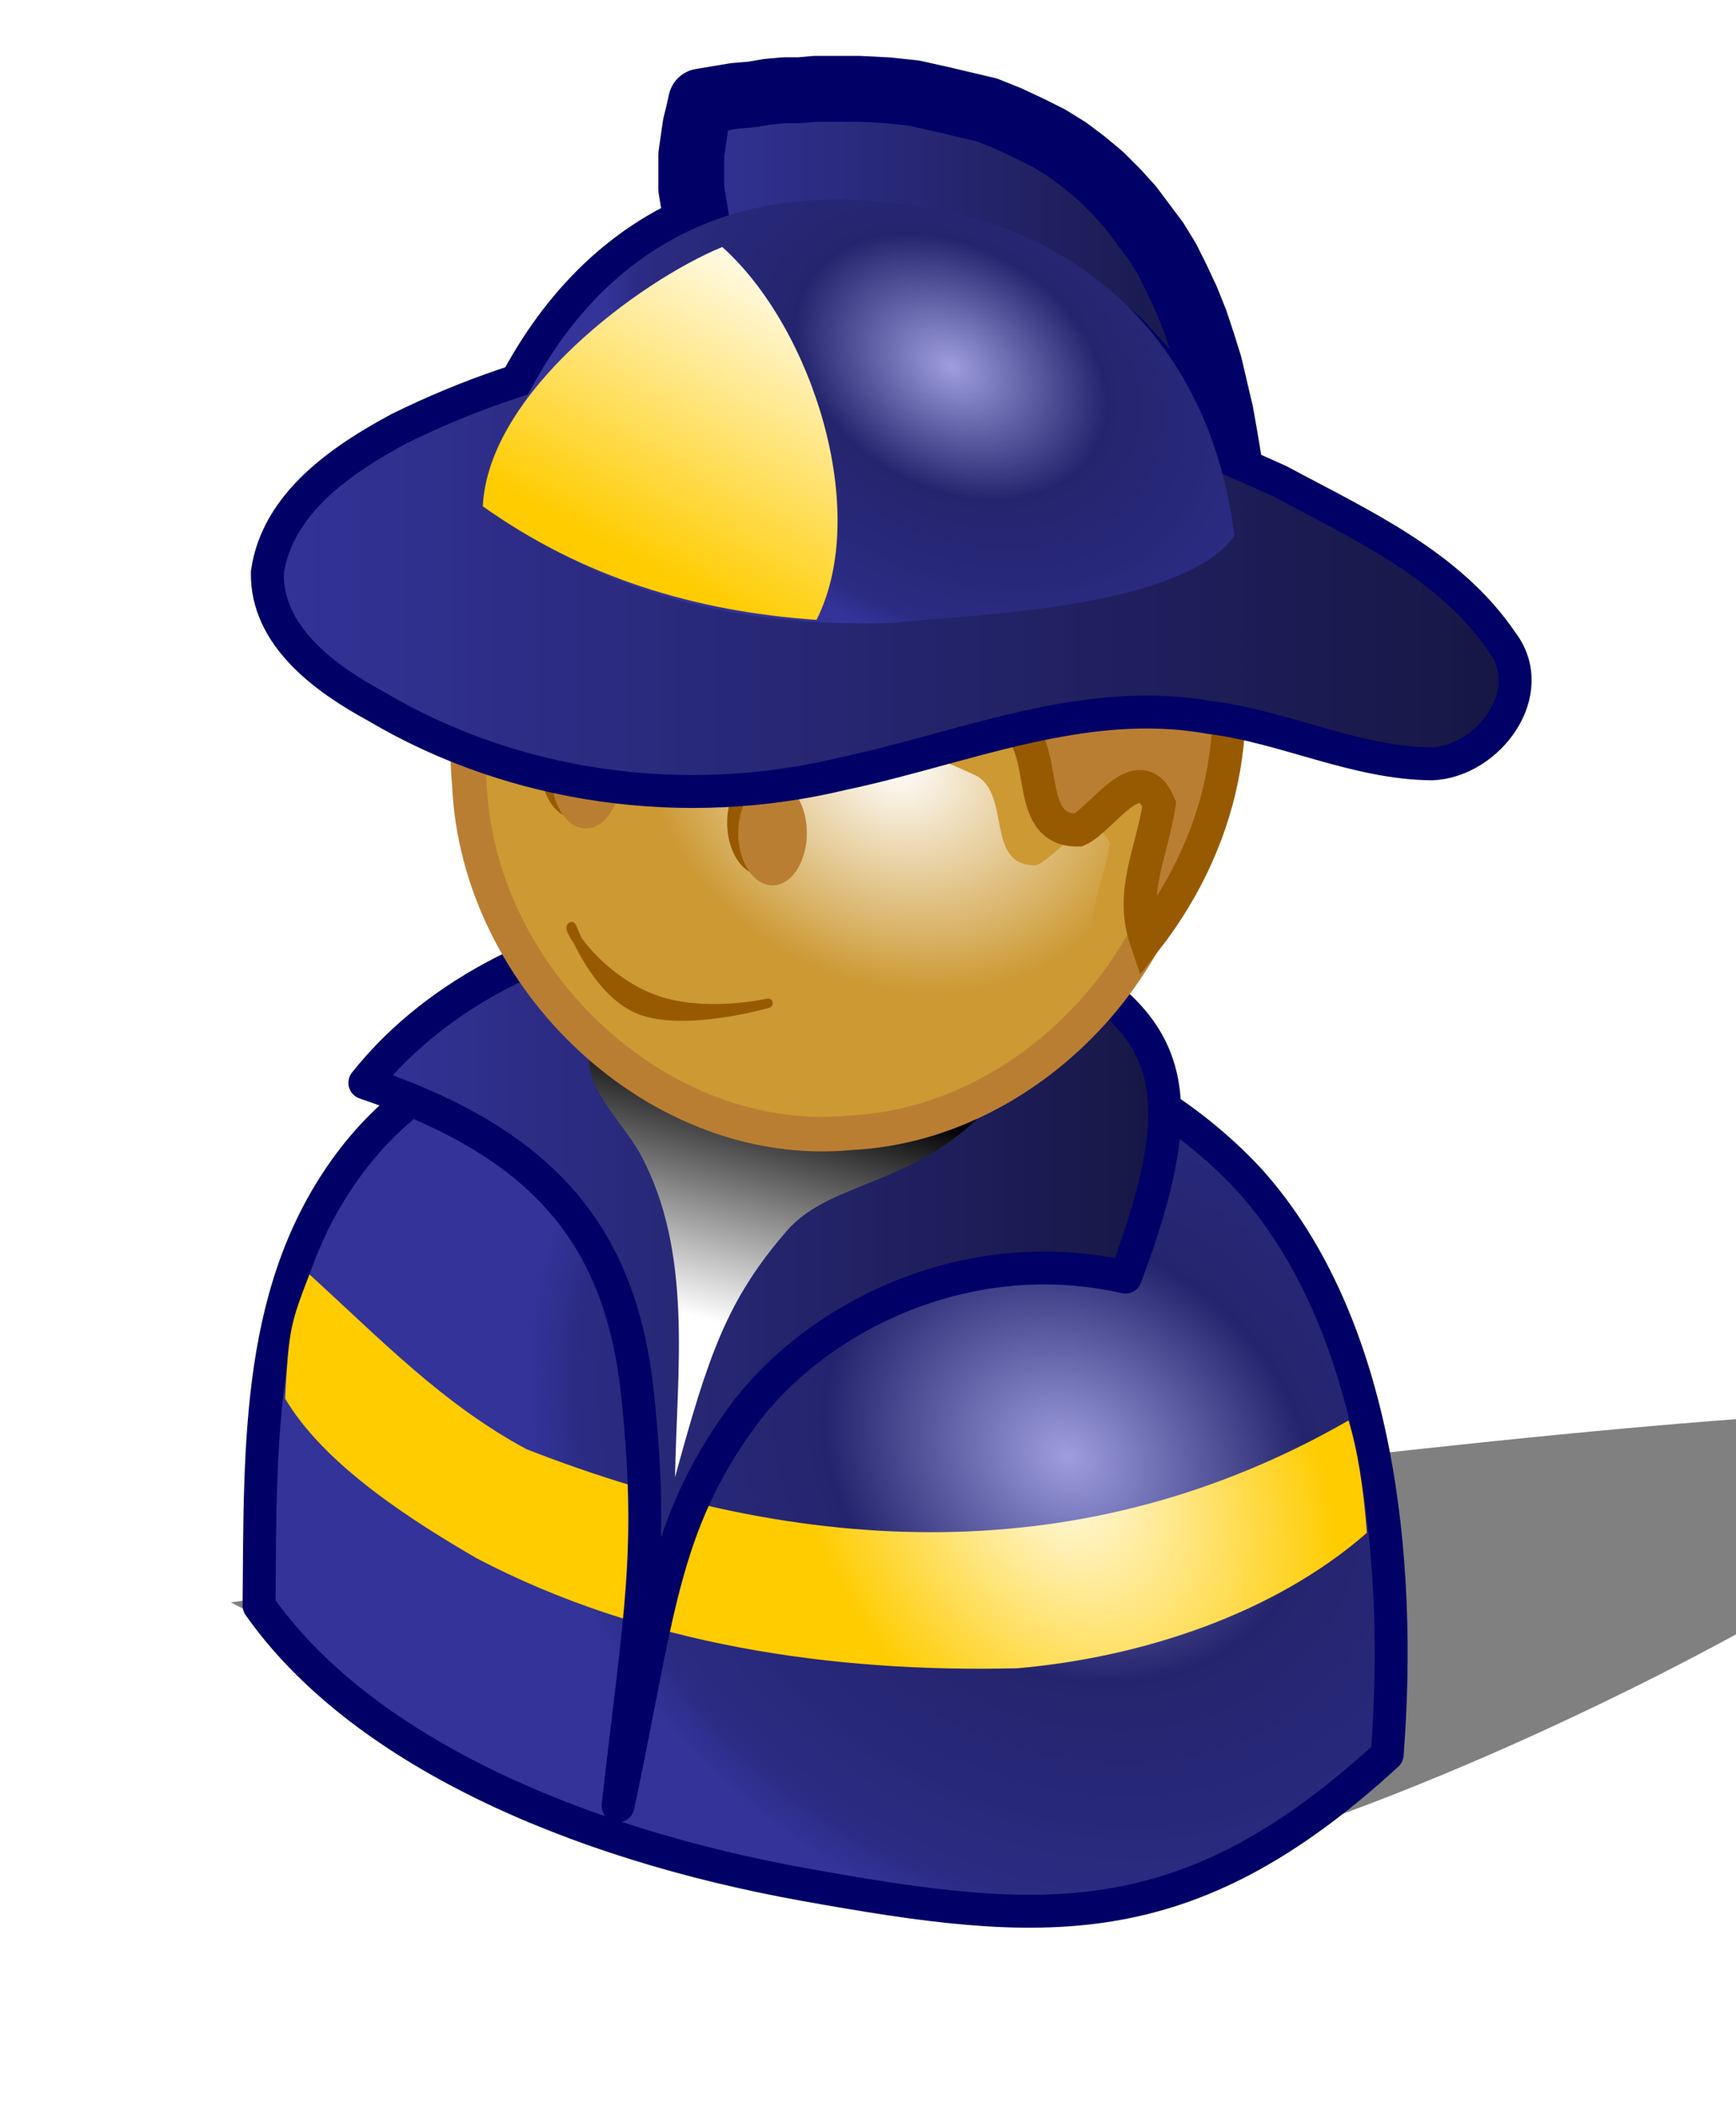 <?xml version="1.0" encoding="UTF-8" standalone="no"?>
<svg
   xmlns:dc="http://purl.org/dc/elements/1.1/"
   xmlns:cc="http://creativecommons.org/ns#"
   xmlns:rdf="http://www.w3.org/1999/02/22-rdf-syntax-ns#"
   xmlns:svg="http://www.w3.org/2000/svg"
   xmlns="http://www.w3.org/2000/svg"
   xmlns:xlink="http://www.w3.org/1999/xlink"
   xmlns:sodipodi="http://sodipodi.sourceforge.net/DTD/sodipodi-0.dtd"
   xmlns:inkscape="http://www.inkscape.org/namespaces/inkscape"
   width="48.85mm"
   height="59.13mm"
   id="svg2299"
   sodipodi:version="0.32"
   inkscape:version="0.91 r13725"
   inkscape:output_extension="org.inkscape.output.svgz.inkscape"
   sodipodi:docname="buddy_fire.svg"
   version="1.0">
  <defs
     id="defs2350">
    <linearGradient
       id="linearGradient13731">
      <stop
         style="stop-color:#696c3f;stop-opacity:1;"
         offset="0"
         id="stop13733" />
      <stop
         style="stop-color:#696c3f;stop-opacity:0;"
         offset="1"
         id="stop13735" />
    </linearGradient>
    <linearGradient
       id="linearGradient4247">
      <stop
         style="stop-color:#ffffff;stop-opacity:1;"
         offset="0"
         id="stop4249" />
      <stop
         style="stop-color:#cc9933;stop-opacity:1;"
         offset="1"
         id="stop4251" />
    </linearGradient>
    <linearGradient
       id="linearGradient15325">
      <stop
         id="stop15327"
         offset="0"
         style="stop-color:#fffbea;stop-opacity:1;" />
      <stop
         id="stop15329"
         offset="1"
         style="stop-color:#ffcc00;stop-opacity:1;" />
    </linearGradient>
    <linearGradient
       id="linearGradient10439">
      <stop
         style="stop-color:#ffffff;stop-opacity:1;"
         offset="0"
         id="stop10441" />
      <stop
         style="stop-color:#000000;stop-opacity:1;"
         offset="1"
         id="stop10443" />
    </linearGradient>
    <linearGradient
       id="linearGradient10360">
      <stop
         style="stop-color:#fffbea;stop-opacity:1;"
         offset="0"
         id="stop10362" />
      <stop
         style="stop-color:#ffcc00;stop-opacity:1;"
         offset="1"
         id="stop10364" />
    </linearGradient>
    <linearGradient
       id="linearGradient10348">
      <stop
         id="stop10350"
         offset="0"
         style="stop-color:#9d9ddf;stop-opacity:1;" />
      <stop
         style="stop-color:#24246e;stop-opacity:1;"
         offset="0.45"
         id="stop10354" />
      <stop
         id="stop15315"
         offset="0.904"
         style="stop-color:#2b2b83;stop-opacity:1;" />
      <stop
         id="stop10352"
         offset="1"
         style="stop-color:#333399;stop-opacity:1;" />
    </linearGradient>
    <linearGradient
       id="linearGradient8318">
      <stop
         style="stop-color:#ffffff;stop-opacity:0.753;"
         offset="0"
         id="stop8320" />
      <stop
         style="stop-color:#ffffff;stop-opacity:0;"
         offset="1"
         id="stop8322" />
    </linearGradient>
    <linearGradient
       id="linearGradient7339">
      <stop
         style="stop-color:#ffcc00;stop-opacity:1;"
         offset="0"
         id="stop7341" />
      <stop
         style="stop-color:#000000;stop-opacity:0;"
         offset="1"
         id="stop7343" />
    </linearGradient>
    <linearGradient
       id="linearGradient5363">
      <stop
         style="stop-color:#333399;stop-opacity:1;"
         offset="0"
         id="stop5365" />
      <stop
         style="stop-color:#161643;stop-opacity:1;"
         offset="1"
         id="stop5367" />
    </linearGradient>
    <linearGradient
       inkscape:collect="always"
       xlink:href="#linearGradient5363"
       id="linearGradient7333"
       x1="37.051"
       y1="144.78"
       x2="125.618"
       y2="144.78"
       gradientUnits="userSpaceOnUse" />
    <radialGradient
       inkscape:collect="always"
       xlink:href="#linearGradient10348"
       id="radialGradient10356"
       cx="113.955"
       cy="154.508"
       fx="113.955"
       fy="154.508"
       r="61.954"
       gradientTransform="matrix(0.816,0.527,-0.438,0.679,88.229,-10.097)"
       gradientUnits="userSpaceOnUse" />
    <radialGradient
       inkscape:collect="always"
       xlink:href="#linearGradient10360"
       id="radialGradient10366"
       cx="113.13"
       cy="160.543"
       fx="113.13"
       fy="160.543"
       r="57.525"
       gradientTransform="matrix(0.323,0.564,-0.4,0.229,140.385,55.888)"
       gradientUnits="userSpaceOnUse" />
    <linearGradient
       inkscape:collect="always"
       xlink:href="#linearGradient10439"
       id="linearGradient10445"
       x1="74.956"
       y1="140.284"
       x2="82.062"
       y2="114.37"
       gradientUnits="userSpaceOnUse" />
    <linearGradient
       inkscape:collect="always"
       xlink:href="#linearGradient5363"
       id="linearGradient13369"
       x1="26.682"
       y1="60.114"
       x2="162.894"
       y2="60.114"
       gradientUnits="userSpaceOnUse" />
    <linearGradient
       inkscape:collect="always"
       xlink:href="#linearGradient5363"
       id="linearGradient13373"
       x1="71.769"
       y1="32.147"
       x2="132.916"
       y2="32.147"
       gradientUnits="userSpaceOnUse" />
    <radialGradient
       inkscape:collect="always"
       xlink:href="#linearGradient10348"
       id="radialGradient14344"
       cx="109.344"
       cy="35.918"
       fx="109.344"
       fy="35.918"
       r="41.565"
       gradientTransform="matrix(0.569,0.308,-0.223,0.413,49.121,-4.782)"
       gradientUnits="userSpaceOnUse" />
    <linearGradient
       inkscape:collect="always"
       xlink:href="#linearGradient10360"
       id="linearGradient15323"
       x1="83.035"
       y1="28.824"
       x2="66.764"
       y2="59.136"
       gradientUnits="userSpaceOnUse" />
    <radialGradient
       inkscape:collect="always"
       xlink:href="#linearGradient10348"
       id="radialGradient23091"
       gradientUnits="userSpaceOnUse"
       gradientTransform="matrix(0.813,0.48,-0.348,0.59,28.131,-29.473)"
       cx="103.458"
       cy="31.866"
       fx="103.458"
       fy="31.866"
       r="41.565" />
    <radialGradient
       inkscape:collect="always"
       xlink:href="#linearGradient4247"
       id="radialGradient4253"
       cx="94.916"
       cy="78.03"
       fx="94.916"
       fy="78.03"
       r="23.433"
       gradientTransform="matrix(1,0,0,0.934,0,5.123)"
       gradientUnits="userSpaceOnUse" />
    <filter
       inkscape:collect="always"
       x="-0.18"
       width="1.361"
       y="-0.606"
       height="2.212"
       id="filter3329">
      <feGaussianBlur
         inkscape:collect="always"
         stdDeviation="16.484"
         id="feGaussianBlur3331" />
    </filter>
  </defs>
  <sodipodi:namedview
     inkscape:window-height="968"
     inkscape:window-width="1280"
     inkscape:pageshadow="2"
     inkscape:pageopacity="0.0"
     guidetolerance="10.0"
     gridtolerance="10.0"
     objecttolerance="10.0"
     borderopacity="1.0"
     bordercolor="#666666"
     pagecolor="#ffffff"
     id="base"
     inkscape:zoom="1.3027337"
     inkscape:cx="163.62348"
     inkscape:cy="78.440032"
     inkscape:window-x="-4"
     inkscape:window-y="-4"
     inkscape:current-layer="layer5"
     showgrid="false"
     showguides="false"
     inkscape:window-maximized="0">
    <inkscape:grid
       id="GridFromPre046Settings"
       type="xygrid"
       originx="0px"
       originy="0px"
       spacingx="1px"
       spacingy="1px"
       color="#3f3fff"
       empcolor="#3f3fff"
       opacity="0.15"
       empopacity="0.38"
       empspacing="5" />
  </sodipodi:namedview>
  <g
     inkscape:groupmode="layer"
     id="layer5"
     inkscape:label="Ombre">
    <path
       style="fill:#808080;fill-rule:evenodd;stroke:none;stroke-width:1px;stroke-linecap:butt;stroke-linejoin:miter;stroke-opacity:1;filter:url(#filter3329)"
       d="M 24.564,170.367 C 24.564,170.367 92.516,200.304 126.292,200.304 C 160.067,200.304 253.442,158.085 244.231,151.177 C 235.019,144.268 24.912,170.29 24.564,170.367 z "
       id="path3235"
       transform="matrix(0.856,0,0,1,3.524,0)"
       sodipodi:nodetypes="cssc" />
  </g>
  <g
     inkscape:groupmode="layer"
     id="layer3"
     inkscape:label="Body"
     style="display:inline">
    <path
       style="fill:url(#radialGradient10356);fill-opacity:1;stroke:#000066;stroke-width:3.5;stroke-linecap:round;stroke-linejoin:round;stroke-miterlimit:4;stroke-dasharray:none;stroke-opacity:1"
       d="M 27.551,170.7 C 38.234,185.891 60.733,195.924 85.747,200.4 C 110.794,204.882 126.052,206.264 147.53,186.54 C 149.137,165.983 146.633,140.689 132.824,125.391 C 119.351,110.923 98.653,106.425 79.578,106.544 C 64.335,106.455 47.507,110.448 37.685,123.011 C 27.241,136.439 27.704,153.242 27.551,170.7 z "
       id="path2327"
       sodipodi:nodetypes="czccccc" />
    <path
       style="fill:url(#radialGradient10366);fill-opacity:1;stroke:none;stroke-width:0.898px;stroke-linejoin:round;stroke-dasharray:none;stroke-opacity:1"
       d="M 32.906,135.487 C 30.91,140.705 30.707,141.261 30.323,148.688 C 34.496,155.761 43.821,161.676 50.689,165.667 C 68.274,174.883 88.524,177.842 108.184,177.365 C 121.193,176.239 135.418,171.674 145.373,162.965 C 144.99,157.961 144.395,154.235 143.417,151.019 C 115.426,167.102 85.405,165.573 55.995,154.072 C 47.037,149.254 40.407,142.301 32.906,135.487 z "
       id="path8382"
       sodipodi:nodetypes="cccccccc" />
    <path
       style="fill:url(#linearGradient7333);fill-opacity:1;fill-rule:nonzero;stroke:#000066;stroke-width:3.5;stroke-linecap:round;stroke-linejoin:round;stroke-miterlimit:4;stroke-dasharray:none;stroke-opacity:1"
       d="M 65.732,191.981 C 69.998,171.944 70.348,162.35 78.959,150.587 C 86.42,140.394 102.369,131.869 119.698,135.774 C 126.985,116.362 124.639,109.688 113.3,102.813 C 99.42,96.619 83.775,97.18 68.955,98.247 C 59.416,99.769 46.853,104.975 38.801,115.124 C 57.96,121.587 66.054,131.475 67.811,148.276 C 69.57,165.098 68.041,171.577 65.732,191.981 z "
       id="path2335"
       sodipodi:nodetypes="cscccczc" />
    <path
       style="fill:url(#linearGradient10445);fill-opacity:1;stroke:none;stroke-width:0.898px;stroke-linejoin:round;stroke-dasharray:none;stroke-opacity:1"
       d="M 71.791,157.053 C 75.323,144.173 77.248,138.28 83.679,130.86 C 88.499,125.299 97.988,126.22 106.002,116.752 C 115.185,105.902 70.802,94.086 63.078,110.918 C 61.228,114.949 66.108,118.996 68.135,122.766 C 73.73,133.175 71.995,145.568 71.791,157.053 z "
       id="path10414"
       sodipodi:nodetypes="cssssc" />
  </g>
  <g
     inkscape:groupmode="layer"
     id="layer1"
     inkscape:label="Tete"
     style="display:inline">
    <path
       style="fill:#cc9933;fill-opacity:1;stroke:#ba7e33;stroke-width:3.679px;stroke-linejoin:round;stroke-dasharray:none;stroke-opacity:1"
       d="M 88.116,41.032 C 66.919,40.3 47.814,61.472 49.917,83.356 C 50.809,104.276 70.24,122.414 90.481,120.428 C 110.099,119.487 127.494,100.613 126.456,80.063 C 126.357,59.283 108.477,40.128 88.116,41.032 z "
       id="path2339" />
    <path
       sodipodi:type="arc"
       style="opacity:1;color:#000000;fill:url(#radialGradient4253);fill-opacity:1;fill-rule:nonzero;stroke:none;stroke-width:7;stroke-linecap:round;stroke-linejoin:round;marker:none;marker-start:none;marker-mid:none;marker-end:none;stroke-miterlimit:4;stroke-dasharray:none;stroke-dashoffset:0;stroke-opacity:1;visibility:visible;display:inline;overflow:visible;enable-background:accumulate"
       id="path3268"
       sodipodi:cx="94.916206"
       sodipodi:cy="78.029587"
       sodipodi:rx="23.433178"
       sodipodi:ry="21.894636"
       d="M 118.349 78.03 A 23.433 21.895 0 1 1  71.483,78.03 A 23.433 21.895 0 1 1  118.349 78.03 z"
       transform="matrix(1.051,0.563,-0.503,0.939,34.682,-45.567)" />
    <path
       style="fill:#cc9933;fill-opacity:1;fill-rule:nonzero;stroke:none;stroke-width:3.5;stroke-miterlimit:4;stroke-dasharray:none;stroke-opacity:1"
       d="M 116.779,101.856 C 133.289,82.262 124.559,53.225 100.545,43.134 C 87.434,38.162 53.092,48.624 56.557,66.276 C 62.193,70.199 69.769,62.175 75.911,59.844 C 77.421,74.224 91.854,76.858 103.89,82.501 C 107.555,84.642 104.767,92.115 110.211,92 C 112.577,90.998 116.108,85.411 118.064,89.683 C 117.371,93.995 115.177,97.516 116.779,101.856 z "
       id="path4255"
       sodipodi:nodetypes="cccccccc" />
    <path
       style="fill:#ba7e33;fill-opacity:1;fill-rule:evenodd;stroke:#985a00;stroke-width:3.5;stroke-miterlimit:4;stroke-dasharray:none;stroke-opacity:1"
       d="M 121.882,99.962 C 139.976,76.675 128.751,46.424 102.434,34.43 C 88.065,28.521 46.391,39.858 51.135,64.152 C 57.312,68.813 68.941,52.801 75.673,50.03 C 77.328,67.121 94.565,70.252 107.756,76.959 C 111.773,79.503 108.717,88.385 114.684,88.248 C 117.277,87.058 121.146,80.417 123.29,85.495 C 122.531,90.62 120.127,94.805 121.882,99.962 z "
       id="path2341"
       sodipodi:nodetypes="cccccccc" />
  </g>
  <g
     inkscape:groupmode="layer"
     id="layer4"
     inkscape:label="yeux">
    <g
       style="display:inline"
       id="g3312">
      <path
         transform="translate(-2,-2.407)"
         d="M 66.783 83.819 A 3.646 5.565 0 1 1  59.49,83.819 A 3.646 5.565 0 1 1  66.783 83.819 z"
         sodipodi:ry="5.5652204"
         sodipodi:rx="3.646179"
         sodipodi:cy="83.818527"
         sodipodi:cx="63.136467"
         id="path2322"
         style="opacity:1;color:#000000;fill:#985a00;fill-opacity:1;fill-rule:nonzero;stroke:none;stroke-width:7;stroke-linecap:butt;stroke-linejoin:round;marker:none;marker-start:none;marker-mid:none;marker-end:none;stroke-miterlimit:4;stroke-dasharray:none;stroke-dashoffset:0;stroke-opacity:1;visibility:visible;display:inline;overflow:visible;enable-background:accumulate"
         sodipodi:type="arc" />
      <path
         transform="translate(-0.819,-1.306)"
         d="M 66.783 83.819 A 3.646 5.565 0 1 1  59.49,83.819 A 3.646 5.565 0 1 1  66.783 83.819 z"
         sodipodi:ry="5.5652204"
         sodipodi:rx="3.646179"
         sodipodi:cy="83.818527"
         sodipodi:cx="63.136467"
         id="path3295"
         style="opacity:1;color:#000000;fill:#ba7e33;fill-opacity:1;fill-rule:nonzero;stroke:none;stroke-width:7;stroke-linecap:butt;stroke-linejoin:round;marker:none;marker-start:none;marker-mid:none;marker-end:none;stroke-miterlimit:4;stroke-dasharray:none;stroke-dashoffset:0;stroke-opacity:1;visibility:visible;display:inline;overflow:visible;enable-background:accumulate"
         sodipodi:type="arc" />
    </g>
    <g
       style="display:inline"
       id="g3316">
      <path
         transform="translate(17.847,3.646)"
         d="M 66.783 83.819 A 3.646 5.565 0 1 1  59.49,83.819 A 3.646 5.565 0 1 1  66.783 83.819 z"
         sodipodi:ry="5.5652204"
         sodipodi:rx="3.646179"
         sodipodi:cy="83.818527"
         sodipodi:cx="63.136467"
         id="path2324"
         style="opacity:1;color:#000000;fill:#985a00;fill-opacity:1;fill-rule:nonzero;stroke:none;stroke-width:7;stroke-linecap:butt;stroke-linejoin:round;marker:none;marker-start:none;marker-mid:none;marker-end:none;stroke-miterlimit:4;stroke-dasharray:none;stroke-dashoffset:0;stroke-opacity:1;visibility:visible;display:inline;overflow:visible;enable-background:accumulate"
         sodipodi:type="arc" />
      <path
         transform="translate(19.028,4.747)"
         d="M 66.783 83.819 A 3.646 5.565 0 1 1  59.49,83.819 A 3.646 5.565 0 1 1  66.783 83.819 z"
         sodipodi:ry="5.5652204"
         sodipodi:rx="3.646179"
         sodipodi:cy="83.818527"
         sodipodi:cx="63.136467"
         id="path3297"
         style="opacity:1;color:#000000;fill:#ba7e33;fill-opacity:1;fill-rule:nonzero;stroke:none;stroke-width:7;stroke-linecap:butt;stroke-linejoin:round;marker:none;marker-start:none;marker-mid:none;marker-end:none;stroke-miterlimit:4;stroke-dasharray:none;stroke-dashoffset:0;stroke-opacity:1;visibility:visible;display:inline;overflow:visible;enable-background:accumulate"
         sodipodi:type="arc" />
    </g>
    <path
       style="fill:#985a00;fill-opacity:1;fill-rule:evenodd;stroke:#985a00;stroke-width:1px;stroke-linecap:round;stroke-linejoin:round;stroke-opacity:1;display:inline"
       d="M 60.792,98.516 C 60.792,98.516 63.506,105.843 68.391,107.472 C 73.276,109.1 81.689,106.658 81.689,106.658 C 81.689,106.658 74.633,108.286 69.205,106.115 C 63.777,103.944 60.249,98.787 60.792,98.516 z "
       id="path3299" />
  </g>
  <g
     inkscape:groupmode="layer"
     id="layer2"
     inkscape:label="Chapeau"
     style="display:inline">
    <g
       id="g21149"
       style="stroke:#000066;stroke-opacity:1">
      <path
         sodipodi:nodetypes="ccccc"
         id="path20176"
         d="M 51.658,53.353 C 63.549,63.498 79.776,66.759 95.048,66.22 C 100.804,65.401 125.24,65.163 131.289,56.997 C 128.712,36.014 114.311,22.984 93.879,21.474 C 71.091,19.138 57.607,32.916 51.658,53.353 z "
         style="fill:url(#radialGradient14344);fill-opacity:1;fill-rule:nonzero;stroke:#000066;stroke-width:7;stroke-linecap:round;stroke-linejoin:round;stroke-miterlimit:4;stroke-dasharray:none;stroke-opacity:1" />
      <path
         id="path20178"
         d="M 131.166,54.852 L 131.016,52.004 L 130.716,49.157 L 130.267,46.459 L 129.818,43.911 L 129.219,41.364 L 128.62,38.816 L 127.871,36.418 L 127.123,34.17 L 126.224,31.922 L 125.176,29.674 L 124.128,27.576 L 122.93,25.627 L 121.583,23.829 L 120.235,22.031 L 118.738,20.382 L 117.091,18.734 L 115.294,17.235 L 113.497,15.886 L 111.551,14.687 L 109.454,13.638 L 107.208,12.589 L 104.962,11.69 L 102.417,11.09 L 99.871,10.491 L 97.176,9.891 L 94.331,9.592 L 91.337,9.442 L 88.342,9.442 L 86.695,9.442 L 85.048,9.592 L 83.401,9.592 L 81.754,9.741 L 79.957,10.041 L 78.16,10.191 L 76.363,10.491 L 74.567,10.791 L 74.267,12.139 L 73.968,13.338 L 73.818,14.387 L 73.668,15.436 L 73.519,16.486 L 73.519,17.385 L 73.519,18.284 L 73.519,19.183 L 73.519,20.082 L 73.668,20.982 L 73.818,21.881 L 73.968,22.78 L 74.117,23.829 L 74.417,24.878 L 74.716,25.927 L 75.016,27.126 L 75.465,27.426 L 76.064,27.576 L 76.513,27.726 L 77.112,27.875 L 77.861,27.875 L 78.46,27.875 L 79.957,27.875 L 81.454,27.576 L 83.251,27.426 L 85.048,27.126 L 86.994,26.826 L 89.091,26.527 L 91.187,26.377 L 93.433,26.377 L 94.631,26.227 L 95.829,26.377 L 97.027,26.377 L 98.224,26.527 L 99.422,26.677 L 100.77,26.826 L 101.968,27.126 L 103.315,27.426 L 104.663,27.875 L 105.861,28.325 L 107.208,28.775 L 108.406,29.374 L 109.604,29.824 L 110.802,30.573 L 112,31.173 L 113.048,31.772 L 114.096,32.521 L 115.144,33.271 L 117.091,34.769 L 118.887,36.268 L 120.535,38.067 L 122.032,39.715 L 123.529,41.663 L 124.877,43.462 L 126.075,45.26 L 127.272,47.208 L 128.321,49.157 L 129.369,51.105 L 130.267,52.903 L 131.166,54.852"
         style="fill:url(#linearGradient13373);fill-opacity:1;fill-rule:nonzero;stroke:#000066;stroke-width:7;stroke-linecap:round;stroke-linejoin:round;stroke-miterlimit:4;stroke-dasharray:none;stroke-opacity:1" />
    </g>
    <path
       style="fill:none;stroke:#000000;stroke-width:0.898px;stroke-linejoin:round;stroke-dasharray:none;stroke-opacity:1"
       d="M 50.759,52.454 L 53.155,54.102 L 55.551,55.601 L 57.946,56.95 L 60.192,58.149 L 62.289,59.348 L 64.535,60.247 L 66.631,61.296 L 68.877,62.045 L 71.123,62.795 L 73.219,63.544 L 75.465,63.994 L 77.861,64.593 L 80.257,65.043 L 82.802,65.492 L 85.347,65.792 L 88.192,66.092 L 88.342,64.443 L 88.492,62.795 L 88.642,61.146 L 88.791,59.648 L 88.941,58.299 L 88.941,56.8 L 88.941,55.601 L 88.941,54.252 L 88.791,52.903 L 88.642,51.705 L 88.342,49.307 L 87.893,47.059 L 87.144,44.811 L 86.396,42.712 L 85.497,40.464 L 84.449,38.216 L 83.401,35.968 L 82.203,33.72 L 80.855,31.173 L 80.107,29.974 L 79.358,28.625 L 78.609,27.276 L 77.861,25.777 L 76.663,26.227 L 75.465,26.677 L 74.417,27.126 L 73.369,27.726 L 72.321,28.175 L 71.273,28.625 L 69.476,29.674 L 67.679,30.723 L 66.032,31.772 L 64.535,32.971 L 63.037,34.32 L 62.289,35.069 L 61.54,35.819 L 60.791,36.718 L 60.192,37.617 L 59.444,38.516 L 58.695,39.415 L 57.946,40.464 L 57.198,41.513 L 56.449,42.563 L 55.7,43.762 L 54.952,45.11 L 54.203,46.459 L 53.305,47.808 L 52.406,49.307 L 51.658,50.805 L 50.759,52.454"
       id="path2323" />
    <path
       style="fill:url(#linearGradient13369);fill-opacity:1;fill-rule:nonzero;stroke:#000066;stroke-width:3.5;stroke-linecap:round;stroke-linejoin:round;stroke-miterlimit:4;stroke-dasharray:none;stroke-opacity:1"
       d="M 39.979,75.084 C 54.782,83.866 72.903,86.279 89.583,82.269 C 102.455,79.561 115.272,73.864 128.672,76.285 C 136.67,77.273 144.188,81.15 152.287,81.206 C 158.261,80.984 163.825,73.622 159.745,68.265 C 154.152,59.988 144.602,55.735 136.093,51.152 C 121.316,44.42 105.79,38.986 89.718,36.426 C 73.549,34.918 56.978,38.406 42.454,45.571 C 36.37,48.841 29.497,53.484 28.434,60.849 C 28.301,67.647 34.636,72.186 39.979,75.084 z "
       id="path2307" />
    <path
       style="fill:url(#radialGradient23091);fill-opacity:1;fill-rule:nonzero;stroke:none;stroke-width:3.5;stroke-linecap:round;stroke-linejoin:round;stroke-miterlimit:4;stroke-dasharray:none;stroke-opacity:1"
       d="M 51.658,53.353 C 63.549,63.498 79.776,66.759 95.048,66.22 C 100.804,65.401 125.24,65.163 131.289,56.997 C 128.712,36.014 114.311,22.984 93.879,21.474 C 71.091,19.138 57.607,32.916 51.658,53.353 z "
       id="path2301"
       sodipodi:nodetypes="ccccc" />
    <path
       style="fill:url(#linearGradient15323);fill-opacity:1;stroke:none;stroke-width:0.898px;stroke-linejoin:round;stroke-dasharray:none;stroke-opacity:1"
       d="M 51.349,53.829 C 51.916,41.758 68.1,29.837 76.816,26.26 C 86.444,34.882 92.627,54.443 86.839,65.901 C 73.838,65.015 61.919,61.341 51.349,53.829 z "
       id="path2347"
       sodipodi:nodetypes="cccc" />
    <path
       style="fill:url(#linearGradient13373);fill-opacity:1;fill-rule:nonzero;stroke:none;stroke-width:3.5;stroke-linecap:round;stroke-linejoin:round;stroke-miterlimit:4;stroke-dasharray:none;stroke-opacity:1"
       d="M 131.166,54.852 L 131.016,52.004 L 130.716,49.157 L 130.267,46.459 L 129.818,43.911 L 129.219,41.364 L 128.62,38.816 L 127.871,36.418 L 127.123,34.17 L 126.224,31.922 L 125.176,29.674 L 124.128,27.576 L 122.93,25.627 L 121.583,23.829 L 120.235,22.031 L 118.738,20.382 L 117.091,18.734 L 115.294,17.235 L 113.497,15.886 L 111.551,14.687 L 109.454,13.638 L 107.208,12.589 L 104.962,11.69 L 102.417,11.09 L 99.871,10.491 L 97.176,9.891 L 94.331,9.592 L 91.337,9.442 L 88.342,9.442 L 86.695,9.442 L 85.048,9.592 L 83.401,9.592 L 81.754,9.741 L 79.957,10.041 L 78.16,10.191 L 76.363,10.491 L 74.567,10.791 L 74.267,12.139 L 73.968,13.338 L 73.818,14.387 L 73.668,15.436 L 73.519,16.486 L 73.519,17.385 L 73.519,18.284 L 73.519,19.183 L 73.519,20.082 L 73.668,20.982 L 73.818,21.881 L 73.968,22.78 L 74.117,23.829 L 74.417,24.878 L 74.716,25.927 L 75.016,27.126 L 75.465,27.426 L 76.064,27.576 L 76.513,27.726 L 77.112,27.875 L 77.861,27.875 L 78.46,27.875 L 79.957,27.875 L 81.454,27.576 L 83.251,27.426 L 85.048,27.126 L 86.994,26.826 L 89.091,26.527 L 91.187,26.377 L 93.433,26.377 L 94.631,26.227 L 95.829,26.377 L 97.027,26.377 L 98.224,26.527 L 99.422,26.677 L 100.77,26.826 L 101.968,27.126 L 103.315,27.426 L 104.663,27.875 L 105.861,28.325 L 107.208,28.775 L 108.406,29.374 L 109.604,29.824 L 110.802,30.573 L 112,31.173 L 113.048,31.772 L 114.096,32.521 L 115.144,33.271 L 117.091,34.769 L 118.887,36.268 L 120.535,38.067 L 122.032,39.715 L 123.529,41.663 L 124.877,43.462 L 126.075,45.26 L 127.272,47.208 L 128.321,49.157 L 129.369,51.105 L 130.267,52.903 L 131.166,54.852"
       id="path2309" />
  </g>
</svg>
